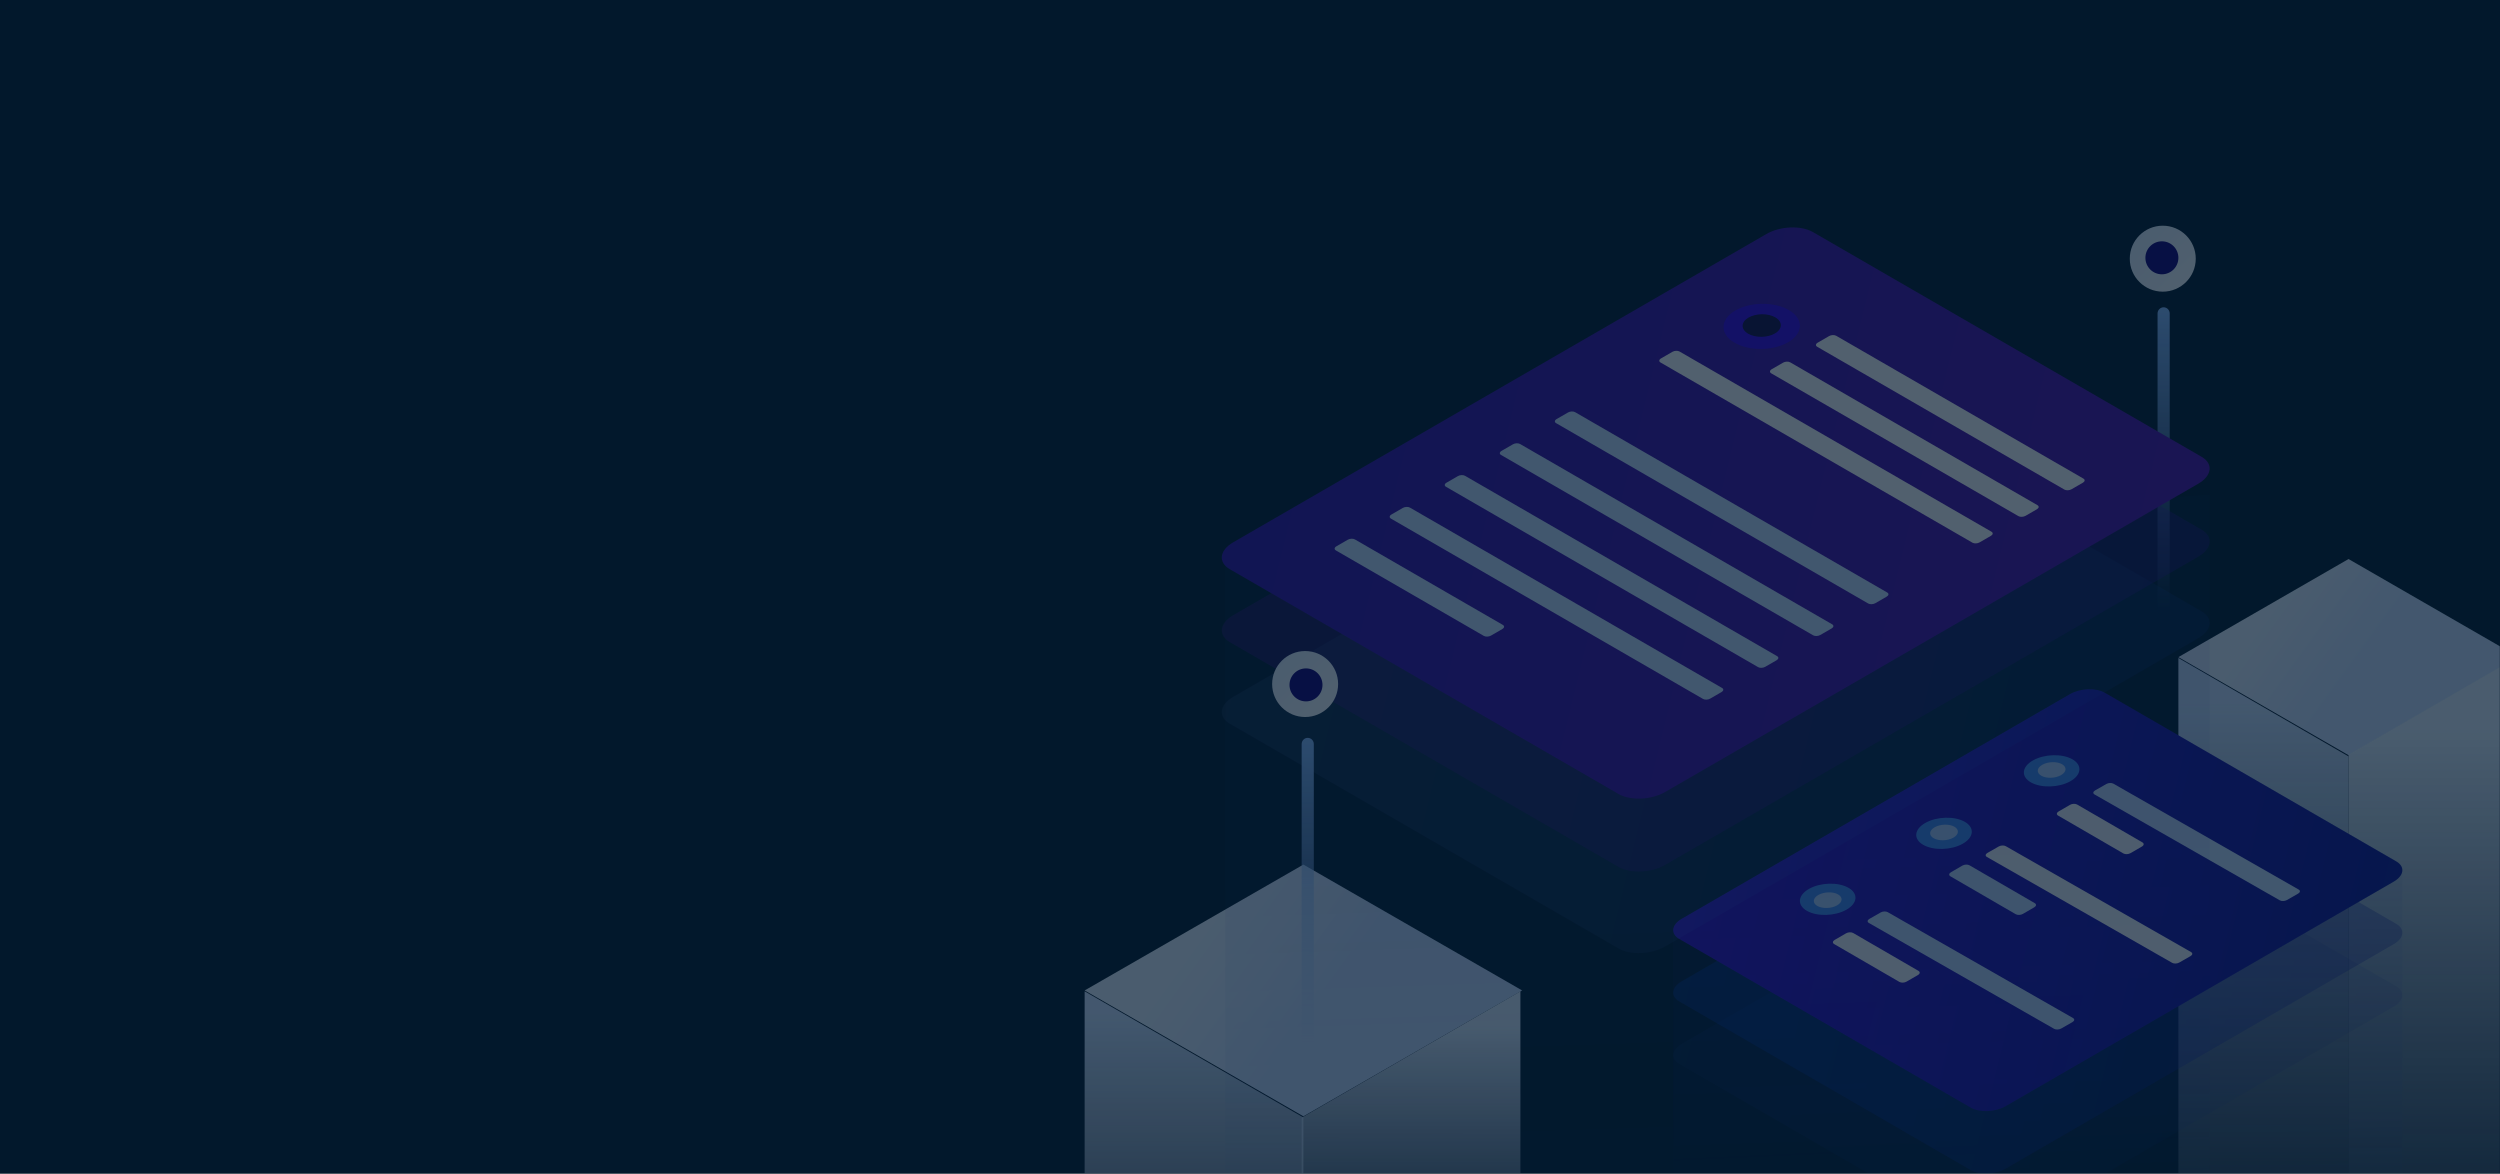 <?xml version="1.0" encoding="UTF-8"?>
<svg width="1440px" height="676px" viewBox="0 0 1440 676" version="1.1" xmlns="http://www.w3.org/2000/svg" xmlns:xlink="http://www.w3.org/1999/xlink">
    <rect x="0" y="0" width="1440" height="676" fill="#808080" stroke="none"/>
    <!-- Generator: Sketch 58 (84663) - https://sketch.com -->
    <title>Group 8</title>
    <desc>Created with Sketch.</desc>
    <defs>
        <rect id="path-1" x="0" y="0" width="1440" height="676"></rect>
        <linearGradient x1="82.418%" y1="50%" x2="50%" y2="63.529%" id="linearGradient-3">
            <stop stop-color="#E8F2FF" offset="0%"></stop>
            <stop stop-color="#D1E2FE" offset="100%"></stop>
        </linearGradient>
        <linearGradient x1="50%" y1="7.636%" x2="50%" y2="71.853%" id="linearGradient-4">
            <stop stop-color="#E8F2FF" offset="0%"></stop>
            <stop stop-color="#D1E2FE" stop-opacity="0" offset="100%"></stop>
        </linearGradient>
        <linearGradient x1="65.941%" y1="91.942%" x2="65.941%" y2="4.582%" id="linearGradient-5">
            <stop stop-color="#E8F2FF" stop-opacity="0" offset="0%"></stop>
            <stop stop-color="#D1E2FE" offset="100%"></stop>
        </linearGradient>
        <linearGradient x1="82.418%" y1="50%" x2="50%" y2="63.582%" id="linearGradient-6">
            <stop stop-color="#E8F2FF" offset="0%"></stop>
            <stop stop-color="#D1E2FE" offset="100%"></stop>
        </linearGradient>
        <linearGradient x1="50%" y1="7.636%" x2="50%" y2="71.397%" id="linearGradient-7">
            <stop stop-color="#E8F2FF" offset="0%"></stop>
            <stop stop-color="#D1E2FE" stop-opacity="0" offset="100%"></stop>
        </linearGradient>
        <linearGradient x1="65.941%" y1="68.124%" x2="65.941%" y2="4.582%" id="linearGradient-8">
            <stop stop-color="#E8F2FF" stop-opacity="0" offset="0%"></stop>
            <stop stop-color="#D1E2FE" offset="100%"></stop>
        </linearGradient>
        <linearGradient x1="77.009%" y1="40.245%" x2="79.099%" y2="73.908%" id="linearGradient-9">
            <stop stop-color="#0E36BA" offset="3.99%"></stop>
            <stop stop-color="#0549D5" stop-opacity="0" offset="97.22%"></stop>
        </linearGradient>
        <linearGradient x1="0%" y1="43.284%" x2="100%" y2="57.425%" id="linearGradient-10">
            <stop stop-color="#0643CF" offset="0%"></stop>
            <stop stop-color="#0E1593" offset="100%"></stop>
        </linearGradient>
        <linearGradient x1="0%" y1="43.284%" x2="100%" y2="57.425%" id="linearGradient-11">
            <stop stop-color="#370ACC" offset="0%"></stop>
            <stop stop-color="#0E1593" offset="100%"></stop>
        </linearGradient>
        <linearGradient x1="5.286%" y1="50%" x2="100%" y2="50%" id="linearGradient-12">
            <stop stop-color="#8BBBFF" stop-opacity="0" offset="0%"></stop>
            <stop stop-color="#8BBBFF" offset="100%"></stop>
        </linearGradient>
        <linearGradient x1="100%" y1="100%" x2="0%" y2="0%" id="linearGradient-13">
            <stop stop-color="#E6F1FF" offset="0%"></stop>
            <stop stop-color="#FFFFFF" offset="100%"></stop>
        </linearGradient>
        <linearGradient x1="77.009%" y1="31.606%" x2="79.099%" y2="95.084%" id="linearGradient-14">
            <stop stop-color="#0E36BA" offset="3.99%"></stop>
            <stop stop-color="#0549D5" stop-opacity="0" offset="97.22%"></stop>
        </linearGradient>
        <linearGradient x1="0%" y1="43.292%" x2="100%" y2="57.416%" id="linearGradient-15">
            <stop stop-color="#8BBBFF" offset="0%"></stop>
            <stop stop-color="#0260F5" offset="100%"></stop>
        </linearGradient>
        <linearGradient x1="0.966%" y1="43.429%" x2="100%" y2="57.416%" id="linearGradient-16">
            <stop stop-color="#510FA8" offset="0%"></stop>
            <stop stop-color="#320FA8" offset="100%"></stop>
        </linearGradient>
        <linearGradient x1="0%" y1="43.292%" x2="100%" y2="57.416%" id="linearGradient-17">
            <stop stop-color="#320FA8" offset="0%"></stop>
            <stop stop-color="#510FA8" offset="100%"></stop>
        </linearGradient>
    </defs>
    <g id="Iteration-2" stroke="none" stroke-width="1" fill="none" fill-rule="evenodd">
        <g id="Developers" transform="translate(0, -53)">
            <g id="Oreti" transform="translate(0, 53)">
                <g id="Group-8">
                    <mask id="mask-2" fill="white">
                        <use xlink:href="#path-1"></use>
                    </mask>
                    <use id="Mask" fill="#02182C" xlink:href="#path-1"></use>
                    <g id="developers" opacity="0.314" style="mix-blend-mode: luminosity;" mask="url(#mask-2)" fill-rule="nonzero">
                        <g transform="translate(624, 130)">
                            <polygon id="Path" fill="url(#linearGradient-3)" transform="translate(126.751, 440.5) scale(-1, 1) translate(-126.751, -440.5) " points="126.751 368 0.751 440.499 126.751 513 252.751 440.499"></polygon>
                            <polygon id="Path" fill="url(#linearGradient-4)" transform="translate(188.751, 570.5) scale(-1, 1) translate(-188.751, -570.5) " points="251.751 513.774 125.751 441 125.751 627.226 251.751 700"></polygon>
                            <polygon id="Path" fill="url(#linearGradient-5)" transform="translate(63.751, 579) scale(-1, 1) translate(-63.751, -579) " points="0.751 513.657 126.751 441 126.751 644.343 0.751 717"></polygon>
                            <polygon id="Path" fill="url(#linearGradient-6)" transform="translate(728.751, 248.5) scale(-1, 1) translate(-728.751, -248.5) " points="728.753 192 630.751 248.5 728.753 305 826.751 248.5"></polygon>
                            <polygon id="Path" fill="url(#linearGradient-7)" transform="translate(777.751, 522) scale(-1, 1) translate(-777.751, -522) " points="826.751 304.642 728.751 248 728.751 739.358 826.751 796"></polygon>
                            <polygon id="Path" fill="url(#linearGradient-8)" transform="translate(679.751, 523.5) scale(-1, 1) translate(-679.751, -523.5) " points="630.751 305.69 728.751 249 728.751 741.31 630.751 798"></polygon>
                            <polygon id="Path" fill-opacity="0.06" fill="url(#linearGradient-9)" points="339.751 407.273 759.751 369 759.751 670 339.751 670"></polygon>
                            <path d="M568.241,341.846 C574.187,338.406 583.195,338.032 588.344,341.011 L756.276,438.172 C761.424,441.151 760.779,446.362 754.831,449.802 L531.262,579.154 C525.316,582.594 516.308,582.968 511.159,579.989 L343.227,482.829 C338.078,479.849 338.725,474.638 344.67,471.198 L568.241,341.846 Z" id="Path" fill-opacity="0.1" fill="url(#linearGradient-10)"></path>
                            <path d="M568.241,305.846 C574.187,302.406 583.195,302.032 588.344,305.011 L756.276,402.172 C761.424,405.151 760.779,410.362 754.831,413.802 L531.262,543.154 C525.316,546.594 516.308,546.968 511.159,543.989 L343.227,446.829 C338.078,443.849 338.725,438.638 344.67,435.198 L568.241,305.846 Z" id="Path" fill-opacity="0.3" fill="url(#linearGradient-10)"></path>
                            <path d="M568.241,269.846 C574.187,266.406 583.195,266.032 588.344,269.011 L756.276,366.172 C761.424,369.151 760.779,374.362 754.831,377.802 L531.262,507.154 C525.316,510.594 516.308,510.968 511.159,507.989 L343.227,410.829 C338.078,407.849 338.725,402.638 344.67,399.198 L568.241,269.846 Z" id="Path" fill="url(#linearGradient-11)"></path>
                            <path d="M568.338,333.581 C569.549,332.879 571.384,332.802 572.433,333.411 L610.043,355.225 C611.093,355.833 610.961,356.898 609.75,357.6 L603.165,361.419 C601.955,362.121 600.118,362.198 599.069,361.589 L561.46,339.776 C560.41,339.167 560.542,338.103 561.753,337.4 L568.338,333.581 Z" id="Path" fill="#FFFFFF"></path>
                            <path d="M589.269,321.568 C590.47,320.882 592.288,320.807 593.328,321.401 L700.05,382.385 C701.09,382.979 700.958,384.018 699.758,384.704 L693.234,388.432 C692.034,389.119 690.215,389.193 689.175,388.599 L582.453,327.615 C581.414,327.021 581.544,325.982 582.745,325.296 L589.269,321.568 Z" id="Path" fill="#CCE1FF"></path>
                            <path d="M569.635,307.315 C575.55,310.643 575.028,316.34 568.47,320.029 C561.911,323.718 551.784,324.012 545.868,320.685 C539.952,317.357 540.475,311.66 547.033,307.971 C553.592,304.282 563.719,303.988 569.635,307.315 Z" id="Path" fill="#478EFA"></path>
                            <path d="M563.693,310.158 C566.651,311.822 566.39,314.67 563.11,316.515 C559.831,318.359 554.767,318.506 551.81,316.842 C548.852,315.179 549.113,312.33 552.392,310.486 C555.672,308.641 560.735,308.494 563.693,310.158 Z" id="Path" fill="#B8D6FF"></path>
                            <path d="M506.338,368.581 C507.549,367.879 509.384,367.802 510.433,368.411 L548.043,390.225 C549.092,390.833 548.961,391.897 547.749,392.6 L541.165,396.419 C539.954,397.121 538.119,397.198 537.07,396.589 L499.459,374.775 C498.411,374.167 498.542,373.103 499.754,372.4 L506.338,368.581 Z" id="Path" fill="#CCE1FF"></path>
                            <path d="M527.269,357.568 C528.47,356.881 530.288,356.807 531.328,357.401 L638.05,418.385 C639.09,418.979 638.958,420.018 637.758,420.704 L631.232,424.432 C630.031,425.119 628.215,425.193 627.175,424.599 L520.453,363.615 C519.414,363.021 519.544,361.982 520.745,361.296 L527.269,357.568 Z" id="Path" fill="#FFFFFF"></path>
                            <path d="M507.635,343.316 C513.55,346.643 513.028,352.34 506.47,356.029 C499.911,359.718 489.783,360.012 483.868,356.684 C477.952,353.357 478.475,347.66 485.033,343.971 C491.592,340.282 501.719,339.988 507.635,343.316 Z" id="Path" fill="#478EFA"></path>
                            <path d="M501.693,346.158 C504.651,347.822 504.39,350.67 501.11,352.515 C497.831,354.359 492.768,354.506 489.81,352.842 C486.852,351.178 487.113,348.33 490.392,346.485 C493.672,344.641 498.735,344.494 501.693,346.158 Z" id="Path" fill="#B8D6FF"></path>
                            <path d="M439.338,407.581 C440.549,406.879 442.384,406.802 443.433,407.411 L481.043,429.225 C482.092,429.833 481.961,430.897 480.749,431.6 L474.165,435.419 C472.954,436.121 471.119,436.198 470.07,435.589 L432.46,413.775 C431.411,413.167 431.542,412.103 432.754,411.4 L439.338,407.581 Z" id="Path" fill="#FFFFFF"></path>
                            <path d="M459.269,395.568 C460.47,394.881 462.288,394.807 463.328,395.401 L570.05,456.385 C571.089,456.979 570.959,458.018 569.758,458.704 L563.233,462.432 C562.033,463.119 560.214,463.193 559.175,462.599 L452.453,401.615 C451.414,401.021 451.544,399.982 452.745,399.296 L459.269,395.568 Z" id="Path" fill="#CCE1FF"></path>
                            <path d="M440.635,381.315 C446.55,384.643 446.028,390.34 439.47,394.029 C432.911,397.718 422.783,398.012 416.868,394.685 C410.952,391.357 411.475,385.66 418.033,381.971 C424.592,378.282 434.719,377.988 440.635,381.315 Z" id="Path" fill="#478EFA"></path>
                            <path d="M434.693,385.158 C437.651,386.821 437.39,389.67 434.11,391.514 C430.831,393.359 425.767,393.506 422.81,391.842 C419.852,390.178 420.113,387.33 423.392,385.485 C426.672,383.641 431.735,383.494 434.693,385.158 Z" id="Path" fill="#B8D6FF"></path>
                            <path d="M533.324,143 C531.351,143 529.751,141.433 529.751,139.5 C529.751,137.567 531.351,136 533.324,136 L711.179,136 C713.152,136 714.751,137.567 714.751,139.5 C714.751,141.433 713.152,143 711.179,143 L533.324,143 Z" id="Path" fill="url(#linearGradient-12)" transform="translate(622.251, 139.5) rotate(-90) translate(-622.251, -139.5) "></path>
                            <circle id="Oval" fill="url(#linearGradient-13)" transform="translate(621.751, 19) scale(-1, 1) rotate(-90) translate(-621.751, -19) " cx="621.751" cy="19" r="19"></circle>
                            <circle id="Oval" fill="#120078" transform="translate(621.251, 18.5) scale(-1, 1) rotate(-90) translate(-621.251, -18.5) " cx="621.251" cy="18.5" r="9.5"></circle>
                            <polygon id="Path" fill-opacity="0.06" fill="url(#linearGradient-14)" points="81.751 193.81 648.751 155 648.751 713 81.751 713"></polygon>
                            <path d="M393.443,93.792 C401.369,89.209 413.379,88.71 420.244,92.678 L644.118,222.125 C650.983,226.094 650.12,233.038 642.193,237.621 L335.06,415.208 C327.133,419.791 315.125,420.29 308.261,416.321 L84.385,286.874 C77.521,282.905 78.383,275.962 86.309,271.379 L393.443,93.792 Z" id="Path" fill-opacity="0.1" fill="url(#linearGradient-15)"></path>
                            <path d="M393.443,46.792 C401.369,42.209 413.379,41.71 420.244,45.678 L644.118,175.125 C650.983,179.094 650.12,186.038 642.193,190.621 L335.06,368.208 C327.133,372.791 315.125,373.29 308.261,369.321 L84.385,239.874 C77.521,235.905 78.383,228.962 86.309,224.379 L393.443,46.792 Z" id="Path" fill-opacity="0.3" fill="url(#linearGradient-16)"></path>
                            <path d="M393.443,4.792 C401.369,0.209 413.379,-0.29 420.244,3.678 L644.118,133.125 C650.983,137.094 650.12,144.038 642.193,148.621 L335.06,326.208 C327.133,330.791 315.125,331.29 308.261,327.321 L84.385,197.874 C77.521,193.905 78.383,186.962 86.309,182.379 L393.443,4.792 Z" id="Path" fill="url(#linearGradient-17)"></path>
                            <path d="M406.529,48.677 C414.994,53.68 414.798,61.918 406.089,67.064 C397.383,72.209 383.442,72.325 374.973,67.323 C366.509,62.32 366.705,54.082 375.414,48.936 C384.12,43.791 398.064,43.675 406.529,48.677 Z" id="Path" fill-opacity="0.826" fill="#3800F3"></path>
                            <path d="M398.64,52.839 C402.872,55.34 402.776,59.459 398.421,62.032 C394.066,64.605 387.095,64.663 382.863,62.161 C378.631,59.66 378.727,55.541 383.082,52.968 C387.437,50.396 394.408,50.337 398.64,52.839 Z" id="Path" fill="#150D42"></path>
                            <path d="M429.557,63.578 C430.766,62.879 432.596,62.803 433.645,63.408 L576.046,145.671 C577.091,146.276 576.96,147.334 575.751,148.033 L569.178,151.829 C567.969,152.528 566.139,152.604 565.091,151.999 L422.69,69.736 C421.644,69.131 421.775,68.073 422.984,67.375 L429.557,63.578 Z M403.077,78.874 C404.286,78.176 406.118,78.1 407.164,78.705 L549.565,160.967 C550.614,161.572 550.483,162.63 549.274,163.329 L542.701,167.126 C541.492,167.824 539.659,167.9 538.613,167.295 L396.212,85.033 C395.164,84.428 395.295,83.37 396.504,82.671 L403.077,78.874 Z M339.324,72.638 C340.533,71.94 342.365,71.864 343.413,72.469 L523.087,176.264 C524.133,176.869 524.002,177.927 522.793,178.625 L516.22,182.422 C515.011,183.121 513.181,183.197 512.133,182.592 L332.458,78.797 C331.411,78.192 331.543,77.133 332.752,76.435 L339.324,72.638 Z" id="Shape" fill="#FFFFFF"></path>
                            <path d="M279.179,107.578 C280.389,106.879 282.222,106.803 283.27,107.409 L463.044,211.286 C464.093,211.891 463.959,212.95 462.75,213.649 L456.176,217.449 C454.966,218.148 453.132,218.224 452.083,217.619 L272.309,113.742 C271.262,113.136 271.393,112.077 272.603,111.378 L279.179,107.578 Z M247.467,125.903 C248.676,125.203 250.509,125.127 251.557,125.733 L431.333,229.61 C432.379,230.215 432.248,231.274 431.039,231.974 L424.462,235.773 C423.252,236.472 421.418,236.548 420.372,235.943 L240.597,132.066 C239.549,131.461 239.681,130.401 240.89,129.702 L247.467,125.903 Z M215.754,144.227 C216.964,143.528 218.797,143.452 219.844,144.057 L399.619,247.934 C400.668,248.539 400.534,249.599 399.324,250.298 L392.75,254.097 C391.541,254.796 389.707,254.873 388.658,254.267 L208.884,150.39 C207.836,149.785 207.968,148.725 209.178,148.026 L215.754,144.227 Z M184.041,162.551 C185.251,161.852 187.084,161.776 188.132,162.381 L367.906,266.258 C368.954,266.864 368.823,267.923 367.613,268.622 L361.037,272.422 C359.827,273.121 357.994,273.197 356.946,272.591 L177.171,168.714 C176.124,168.109 176.255,167.05 177.465,166.351 L184.041,162.551 Z M152.329,180.875 C153.538,180.176 155.371,180.1 156.419,180.705 L241.655,229.956 C242.702,230.561 242.571,231.62 241.361,232.319 L234.785,236.119 C233.575,236.819 231.742,236.894 230.694,236.289 L145.459,187.038 C144.411,186.433 144.543,185.374 145.752,184.675 L152.329,180.875 Z" id="Shape" fill="#CCE1FF"></path>
                            <path d="M40.324,391 C38.351,391 36.751,389.433 36.751,387.5 C36.751,385.567 38.351,384 40.324,384 L218.179,384 C220.152,384 221.751,385.567 221.751,387.5 C221.751,389.433 220.152,391 218.179,391 L40.324,391 Z" id="Path" fill="url(#linearGradient-12)" transform="translate(129.251, 387.5) rotate(-90) translate(-129.251, -387.5) "></path>
                            <circle id="Oval" fill="url(#linearGradient-13)" transform="translate(127.751, 264) scale(-1, 1) rotate(-90) translate(-127.751, -264) " cx="127.751" cy="264" r="19"></circle>
                            <circle id="Oval" fill="#120078" transform="translate(128.251, 264.5) scale(-1, 1) rotate(-90) translate(-128.251, -264.5) " cx="128.251" cy="264.5" r="9.5"></circle>
                        </g>
                    </g>
                </g>
            </g>
        </g>
    </g>
</svg>